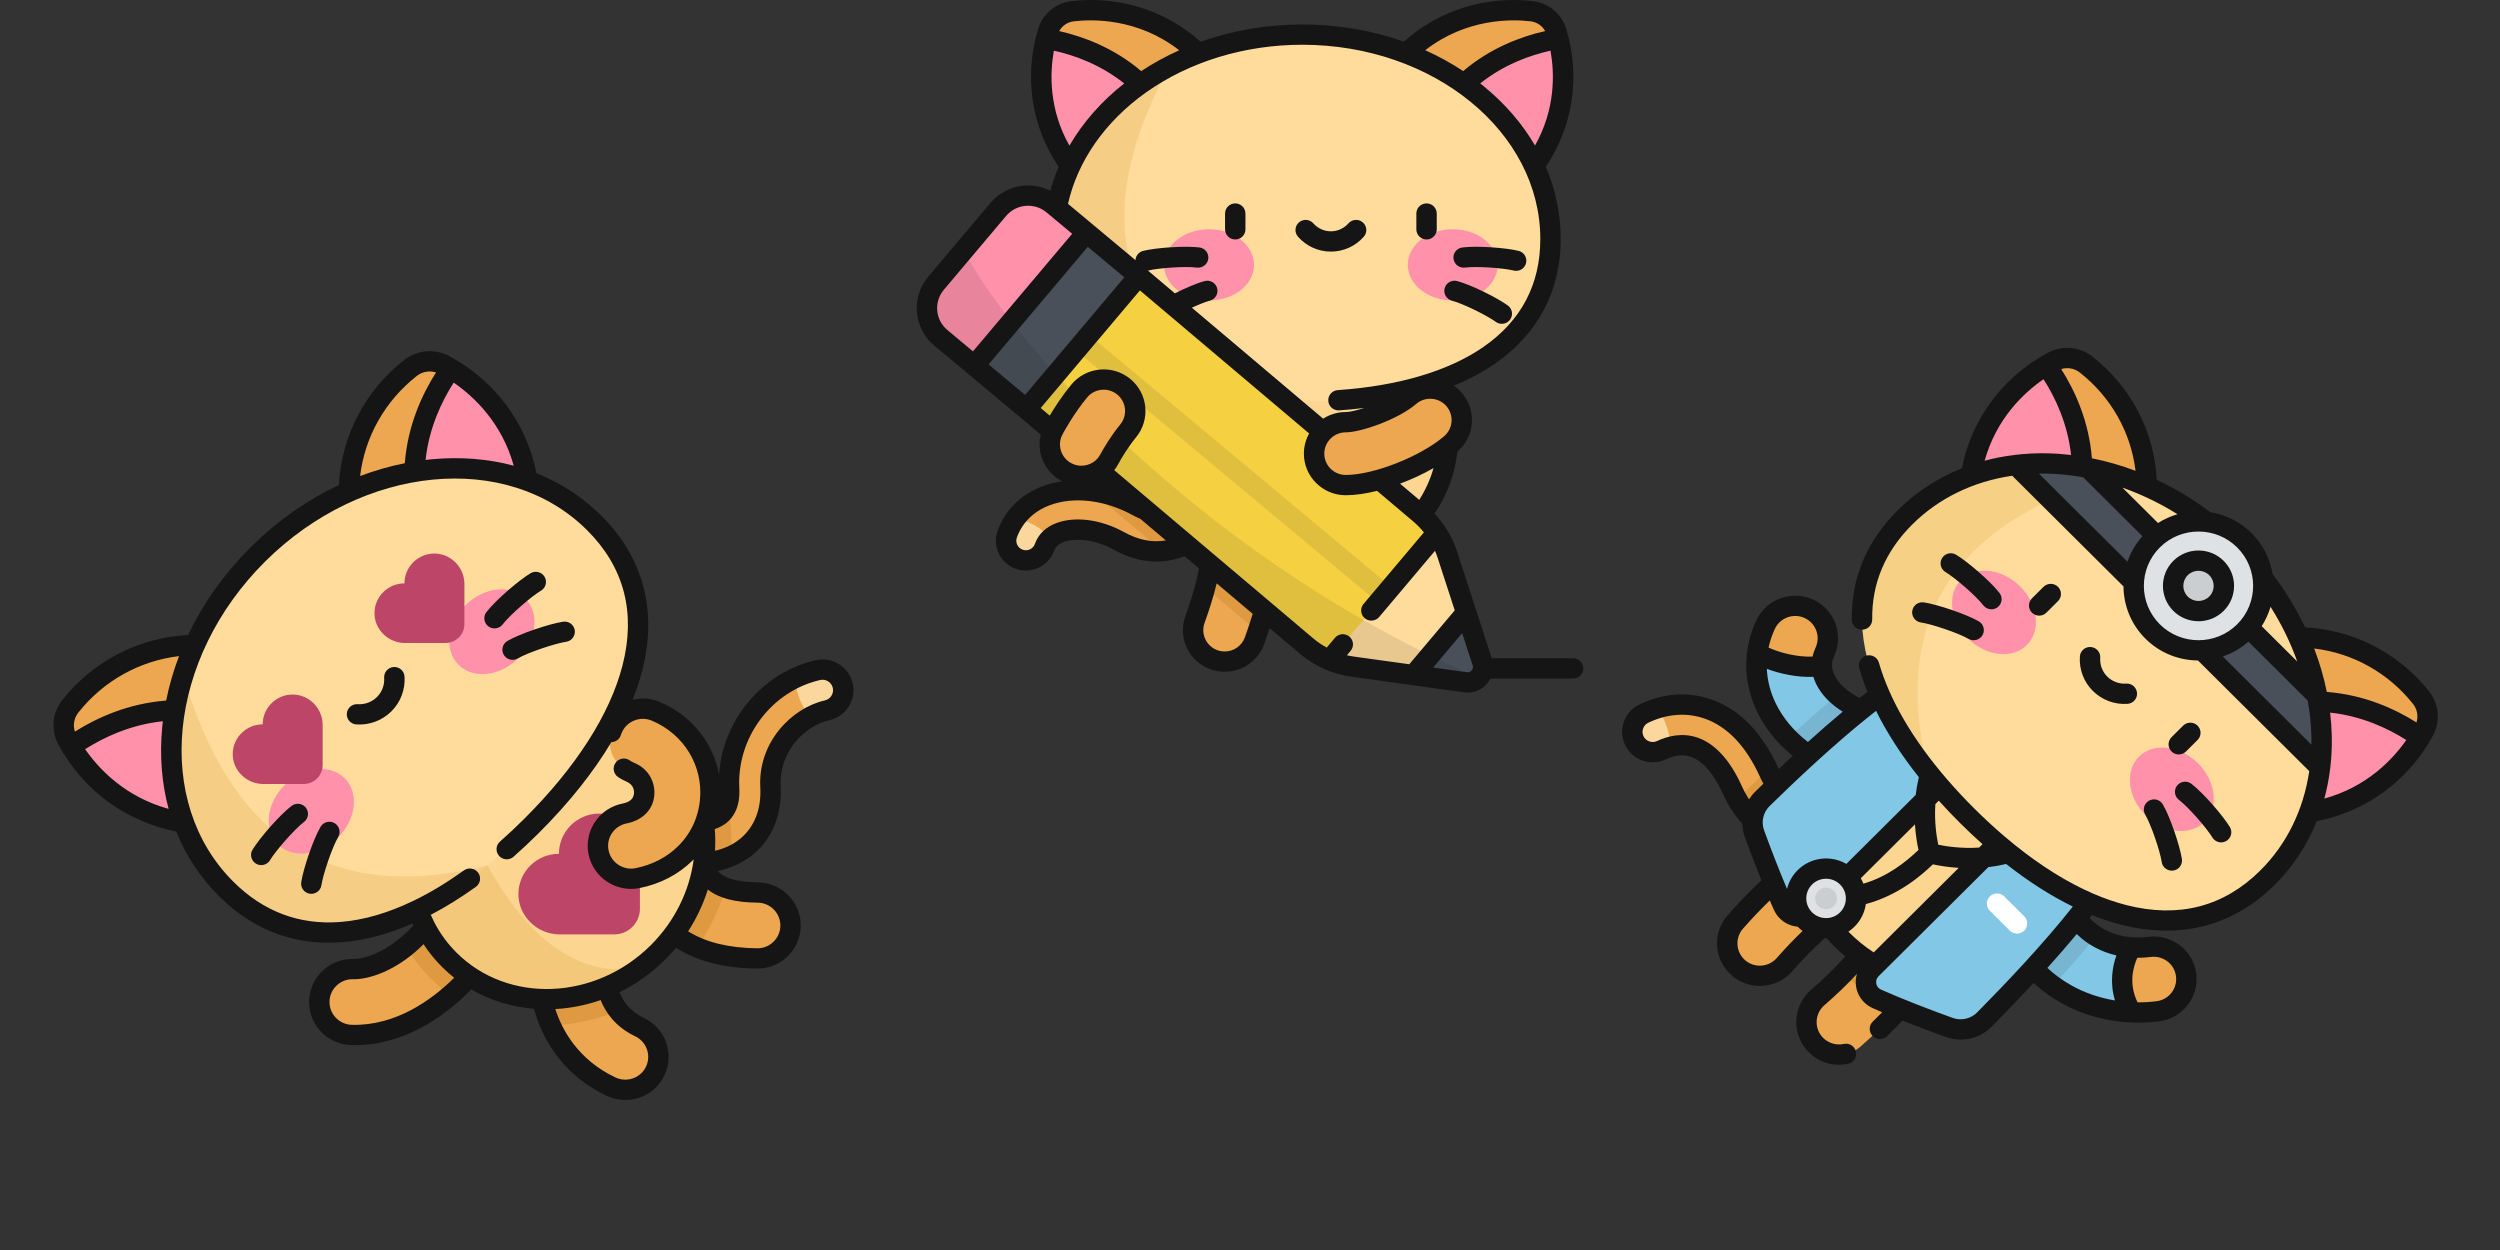 <svg width="312" height="156" viewBox="0 0 312 156" fill="none" xmlns="http://www.w3.org/2000/svg">
<rect x="0" y="0" width="312" height="156" fill="#333333" stroke="none"/>
<g clip-path="url(#clip0_145_10498)">
<path d="M57.665 122.842C54.55 125.941 49.78 129.317 43.876 129.164C41.593 129.104 39.79 127.215 39.85 124.944C39.91 122.673 41.809 120.88 44.093 120.94C46.035 120.99 50.724 119.541 54.576 113.696C55.828 111.797 58.392 111.265 60.302 112.51C62.213 113.756 62.747 116.305 61.495 118.205C61.009 118.942 59.685 120.834 57.665 122.842Z" fill="#EDA751"/>
<path d="M93.742 105.15C93.54 105.351 93.325 105.542 93.098 105.723C90.486 107.802 86.621 108.269 82.217 107.036C80.843 106.651 80.042 105.231 80.429 103.865C80.816 102.497 82.244 101.702 83.618 102.087C86.293 102.836 88.63 102.694 89.868 101.709C90.694 101.05 91.075 99.952 90.994 98.445C90.621 91.535 95.384 85.167 102.072 83.632C103.463 83.312 104.851 84.175 105.171 85.559C105.492 86.942 104.625 88.322 103.234 88.642C99.548 89.488 95.892 93.283 96.156 98.17C96.309 101 95.456 103.445 93.742 105.15Z" fill="#EDA751"/>
<path d="M103.234 88.642C104.626 88.323 105.493 86.942 105.172 85.559C104.851 84.175 103.463 83.313 102.072 83.632C101.11 83.853 100.19 84.177 99.317 84.585C99.15 86.301 100.192 88.313 101.063 89.488C101.765 89.099 102.499 88.811 103.234 88.642Z" fill="#FCD79D"/>
<path d="M97.451 118.408C96.692 119.163 95.639 119.625 94.48 119.612C90.004 119.562 86.559 118.521 83.947 116.428C81.302 114.309 80.16 111.572 79.532 109.698C78.81 107.543 79.981 105.213 82.148 104.495C84.315 103.776 86.657 104.941 87.379 107.096C88.043 109.077 88.795 111.321 94.573 111.386C96.857 111.412 98.688 113.274 98.662 115.546C98.65 116.664 98.189 117.674 97.451 118.408Z" fill="#EDA751"/>
<path d="M80.962 134.807C79.757 136.006 77.879 136.382 76.254 135.61C68.679 132.011 66.863 124.378 67.498 120.412C67.858 118.169 69.978 116.64 72.233 116.997C74.489 117.355 76.026 119.463 75.667 121.706C75.557 122.396 75.834 126.294 79.819 128.186C81.88 129.166 82.753 131.621 81.768 133.671C81.56 134.105 81.285 134.486 80.962 134.807Z" fill="#EDA751"/>
<path opacity="0.2" d="M54.576 113.696C53.318 115.605 51.97 117.043 50.658 118.115C51.501 119.552 52.535 120.9 53.765 122.123C54.534 122.888 55.352 123.578 56.211 124.192C56.729 123.744 57.215 123.29 57.665 122.842C59.684 120.834 61.009 118.942 61.494 118.205C62.746 116.305 62.212 113.755 60.302 112.51C58.392 111.265 55.828 111.797 54.576 113.696Z" fill="#A35F00"/>
<path opacity="0.2" d="M67.499 120.412C67.188 122.352 67.464 125.169 68.713 127.962C71.57 127.899 74.448 127.28 77.168 126.11C75.706 124.264 75.59 122.191 75.667 121.706C76.026 119.463 74.489 117.355 72.233 116.997C69.978 116.64 67.858 118.169 67.499 120.412Z" fill="#A35F00"/>
<path opacity="0.2" d="M82.148 104.495C79.981 105.213 78.81 107.543 79.532 109.698C80.161 111.572 81.302 114.309 83.947 116.428C84.85 117.152 85.856 117.747 86.968 118.222C88.631 115.914 89.815 113.384 90.516 110.775C88.341 109.961 87.839 108.466 87.38 107.096C86.657 104.941 84.315 103.776 82.148 104.495Z" fill="#A35F00"/>
<path opacity="0.2" d="M89.868 101.709C88.63 102.694 86.293 102.836 83.618 102.087C82.244 101.702 80.816 102.498 80.429 103.865C80.042 105.232 80.843 106.651 82.217 107.036C85.654 107.998 88.762 107.925 91.203 106.859C91.385 104.685 91.24 102.508 90.767 100.406C90.578 100.946 90.278 101.382 89.868 101.709Z" fill="#A35F00"/>
<path d="M82.117 118.855C89.567 111.447 89.994 99.86 83.072 92.975C76.149 86.091 64.499 86.516 57.049 93.924C49.6 101.333 49.173 112.92 56.095 119.804C63.017 126.689 74.668 126.264 82.117 118.855Z" fill="#FCD690"/>
<path opacity="0.15" d="M80.014 120.683C69.804 122.788 63.42 112.639 60.839 107.991L52.83 100.025C49.836 106.755 50.877 114.616 56.095 119.806C62.395 126.072 72.613 126.282 80.014 120.683Z" fill="#C17A00"/>
<path d="M39.641 92.939C40.066 88.111 38.11 82.661 28.891 80.897C19.599 79.12 12.624 83.295 8.776 88.144C7.828 89.34 7.682 90.99 8.408 92.331C11.351 97.771 17.491 103.087 26.952 102.941C36.339 102.796 39.216 97.767 39.641 92.939Z" fill="#EDA751"/>
<path d="M8.876 93.145C11.976 98.288 17.964 103.079 26.952 102.941C35.088 102.816 38.332 99.02 39.329 94.867C25.475 84.627 14.503 89.17 8.876 93.145Z" fill="#FF91AB"/>
<path d="M56.058 76.611C51.204 77.034 45.724 75.088 43.951 65.92C42.163 56.678 46.361 49.741 51.237 45.915C52.439 44.971 54.098 44.827 55.447 45.548C60.916 48.475 66.262 54.582 66.115 63.991C65.97 73.327 60.913 76.189 56.058 76.611Z" fill="#EDA751"/>
<path d="M56.266 46.014C61.437 49.096 66.254 55.053 66.115 63.991C65.989 72.083 62.173 75.309 57.997 76.301C47.7 62.523 52.269 51.61 56.266 46.014Z" fill="#FF91AB"/>
<path d="M74.157 65.26C84.657 75.703 78.974 90.502 66.291 103.116C53.608 115.73 38.728 121.381 28.228 110.939C17.728 100.496 19.498 81.805 32.181 69.192C44.863 56.578 63.657 54.818 74.157 65.26Z" fill="#FFDC9C"/>
<path opacity="0.15" d="M22.854 84.306C19.792 94.053 21.461 104.209 28.228 110.939C37.254 119.916 49.517 116.999 60.839 107.991C37.475 113.849 27.63 100.263 22.854 84.306Z" fill="#C17A00"/>
<path d="M42.163 104.547C44.459 102.263 44.838 98.937 43.009 97.118C41.181 95.299 37.837 95.677 35.54 97.96C33.244 100.244 32.865 103.57 34.694 105.389C36.522 107.208 39.866 106.83 42.163 104.547Z" fill="#FF91AB"/>
<path d="M64.701 82.132C66.997 79.848 67.376 76.522 65.547 74.703C63.719 72.885 60.375 73.261 58.078 75.545C55.782 77.829 55.403 81.155 57.231 82.974C59.06 84.793 62.404 84.415 64.701 82.132Z" fill="#FF91AB"/>
<path d="M32.785 90.4C30.743 90.4 29.083 92.027 29.044 94.049C29.004 96.135 30.761 97.842 32.859 97.842L37.89 97.842C39.203 97.842 40.268 96.783 40.268 95.478L40.268 90.473C40.268 88.387 38.551 86.639 36.453 86.679C34.421 86.718 32.785 88.369 32.785 90.4Z" fill="#BD4568"/>
<path d="M69.753 106.559C66.994 106.559 64.751 108.757 64.698 111.488C64.644 114.307 67.018 116.613 69.852 116.613L76.65 116.613C78.424 116.613 79.862 115.183 79.862 113.419L79.862 106.658C79.862 103.839 77.543 101.479 74.709 101.533C71.963 101.585 69.753 103.815 69.753 106.559Z" fill="#BD4568"/>
<path d="M50.476 72.805C50.476 70.774 52.112 69.123 54.145 69.085C56.243 69.045 57.959 70.792 57.959 72.879V77.883C57.959 79.189 56.895 80.247 55.582 80.247L50.55 80.248C48.452 80.248 46.695 78.54 46.735 76.454C46.774 74.432 48.434 72.805 50.476 72.805Z" fill="#BD4568"/>
<path d="M85.55 106.477C83.999 108.019 81.946 109.118 79.564 109.59C77.324 110.035 75.146 108.589 74.699 106.361C74.252 104.133 75.705 101.967 77.946 101.523C79.904 101.134 80.316 99.882 80.388 99.17C80.485 98.203 80.074 96.954 78.63 96.353C76.522 95.477 75.528 93.068 76.409 90.972C77.291 88.876 79.714 87.888 81.821 88.764C86.371 90.656 89.103 95.167 88.618 99.988C88.364 102.528 87.263 104.773 85.55 106.477Z" fill="#EDA751"/>
<path d="M104.698 82.883C103.824 82.34 102.789 82.168 101.785 82.398C95.11 83.93 90.2 89.88 89.739 96.649C88.992 92.667 86.269 89.241 82.312 87.596C81.204 87.135 80.028 87.07 78.943 87.335C79.438 86.106 79.842 84.888 80.151 83.688C82.062 76.262 80.3 69.58 75.057 64.365C72.728 62.049 69.988 60.268 66.951 59.058C65.705 52.794 61.766 47.492 56.05 44.433C54.251 43.471 52.052 43.662 50.449 44.921C45.551 48.764 42.61 54.417 42.292 60.531C38.308 62.406 34.568 65.026 31.28 68.296C27.993 71.566 25.358 75.285 23.473 79.248C17.326 79.564 11.643 82.488 7.777 87.36C6.511 88.954 6.319 91.141 7.287 92.931C10.362 98.616 15.693 102.534 21.992 103.772C23.209 106.793 24.999 109.518 27.328 111.834C31.633 116.116 36.803 118.051 42.693 117.585C45.526 117.361 48.458 116.582 51.463 115.269C51.498 115.348 51.534 115.427 51.57 115.506C48.503 118.856 45.397 119.707 44.126 119.674C41.145 119.597 38.655 121.946 38.577 124.911C38.499 127.876 40.861 130.352 43.843 130.429C50.282 130.597 55.403 126.883 58.565 123.738C58.651 123.653 58.736 123.567 58.821 123.48C61.219 124.87 63.892 125.673 66.64 125.895C67.4 128.726 69.582 133.844 75.705 136.752C77.77 137.733 80.244 137.312 81.862 135.703C82.296 135.271 82.651 134.771 82.917 134.217C84.202 131.54 83.058 128.322 80.367 127.044C78.582 126.196 77.723 124.883 77.31 123.829C79.361 122.823 81.296 121.464 83.018 119.752C83.492 119.28 83.94 118.788 84.364 118.279C87.027 119.979 90.346 120.832 94.466 120.878C95.933 120.895 97.313 120.335 98.351 119.303C99.356 118.303 99.919 116.974 99.935 115.56C99.968 112.594 97.569 110.154 94.587 110.12C91.545 110.086 90.22 109.417 89.561 108.701C91.211 108.356 92.664 107.69 93.893 106.711C94.154 106.503 94.406 106.279 94.642 106.045C96.608 104.089 97.597 101.269 97.427 98.103C97.199 93.88 100.346 90.604 103.52 89.876C105.593 89.4 106.89 87.336 106.412 85.275C106.18 84.275 105.572 83.426 104.698 82.883ZM55.195 120.701C55.671 121.175 56.169 121.616 56.685 122.026C53.87 124.803 49.393 128.041 43.91 127.898C42.331 127.857 41.081 126.547 41.122 124.977C41.164 123.408 42.482 122.164 44.059 122.206C45.307 122.238 46.918 121.813 48.479 121.039C50.038 120.267 51.504 119.192 52.856 117.835C53.529 118.862 54.309 119.82 55.195 120.701ZM64.114 58.118C60.921 57.261 57.469 56.982 53.868 57.319C53.616 57.343 53.364 57.37 53.113 57.399C53.547 53.396 55.115 50.096 56.623 47.752C59.139 49.486 62.617 52.742 64.114 58.118ZM52.026 46.908C52.709 46.372 53.608 46.223 54.416 46.483C52.679 49.21 50.886 53.084 50.518 57.809C48.632 58.182 46.767 58.718 44.942 59.407C45.53 54.51 48.045 50.033 52.026 46.908ZM9.776 88.928C12.916 84.97 17.418 82.468 22.343 81.883C21.65 83.698 21.112 85.552 20.736 87.429C15.985 87.794 12.089 89.578 9.348 91.306C9.086 90.501 9.236 89.608 9.776 88.928ZM10.623 93.5C12.981 92 16.299 90.441 20.324 90.009C20.294 90.26 20.267 90.51 20.244 90.76C19.904 94.341 20.185 97.775 21.047 100.95C15.641 99.462 12.367 96.003 10.623 93.5ZM79.27 129.329C80.695 130.005 81.3 131.708 80.62 133.125C80.478 133.419 80.291 133.684 80.062 133.912C79.206 134.763 77.896 134.987 76.803 134.467C72.06 132.214 70.1 128.405 69.303 125.93C71.206 125.827 73.113 125.454 74.961 124.81C75.557 126.305 76.776 128.144 79.27 129.329ZM94.559 112.652C96.138 112.67 97.407 113.961 97.389 115.531C97.381 116.28 97.083 116.983 96.551 117.512C96.002 118.059 95.271 118.355 94.494 118.346C90.942 118.306 88.109 117.612 85.875 116.232C86.937 114.597 87.765 112.836 88.337 111.009C89.716 112.108 91.717 112.62 94.559 112.652ZM84.65 105.581C83.245 106.978 81.401 107.935 79.315 108.349C77.767 108.655 76.256 107.653 75.948 106.113C75.798 105.367 75.949 104.608 76.374 103.976C76.799 103.343 77.445 102.913 78.195 102.764C80.183 102.37 81.476 101.073 81.654 99.296C81.791 97.943 81.209 96.054 79.121 95.185C78.931 95.106 78.751 95.008 78.585 94.893C78.009 94.493 77.216 94.633 76.813 95.208C76.411 95.781 76.552 96.57 77.129 96.97C77.443 97.188 77.783 97.374 78.139 97.522C79.123 97.931 79.154 98.723 79.121 99.045C79.055 99.7 78.589 100.104 77.698 100.281C76.281 100.562 75.058 101.375 74.256 102.57C73.454 103.765 73.168 105.2 73.451 106.609C74.034 109.518 76.888 111.412 79.813 110.832C82.394 110.32 84.689 109.124 86.451 107.372C86.493 107.33 86.533 107.285 86.575 107.242C86.059 111.192 84.184 115.011 81.218 117.961C74.276 124.865 63.41 125.29 56.995 118.91C55.876 117.797 54.951 116.541 54.231 115.159C54.22 115.136 54.208 115.113 54.195 115.091C54.04 114.79 53.895 114.482 53.76 114.169C55.612 113.203 57.488 112.042 59.386 110.681C59.955 110.272 60.085 109.48 59.673 108.913C59.262 108.346 58.466 108.218 57.896 108.627C55.783 110.144 53.707 111.394 51.674 112.382C51.622 112.403 51.571 112.427 51.523 112.454C48.397 113.956 45.376 114.832 42.492 115.06C37.379 115.465 32.883 113.777 29.129 110.043C19.142 100.111 20.915 82.186 33.081 70.087C45.248 57.987 63.27 56.223 73.257 66.156C77.895 70.768 79.384 76.455 77.685 83.06C76.116 89.157 71.865 95.782 65.392 102.221C64.404 103.202 63.396 104.148 62.396 105.03C61.868 105.494 61.821 106.294 62.288 106.817C62.754 107.341 63.559 107.389 64.085 106.925C65.124 106.009 66.169 105.028 67.192 104.011C70.971 100.253 74.033 96.412 76.297 92.618C76.831 92.607 77.322 92.261 77.488 91.725C77.516 91.635 77.548 91.546 77.585 91.46C78.194 90.012 79.874 89.326 81.33 89.932C85.361 91.608 87.781 95.598 87.352 99.862C87.277 100.61 87.118 101.331 86.882 102.019C86.875 102.04 86.867 102.061 86.861 102.082C86.814 102.214 86.765 102.344 86.713 102.474C86.701 102.502 86.689 102.532 86.679 102.561C86.213 103.684 85.531 104.704 84.65 105.581ZM103.931 85.844C104.094 86.545 103.653 87.246 102.948 87.408C98.75 88.371 94.585 92.686 94.885 98.238C95.018 100.712 94.312 102.792 92.842 104.254C92.672 104.423 92.491 104.584 92.303 104.734C91.438 105.422 90.408 105.905 89.231 106.178C89.285 105.276 89.277 104.37 89.204 103.468C89.762 103.281 90.252 103.024 90.663 102.697C91.466 102.058 92.394 100.79 92.265 98.377C91.925 92.073 96.264 86.264 102.358 84.865C102.699 84.787 103.051 84.845 103.348 85.03C103.645 85.215 103.852 85.504 103.931 85.844ZM64.608 82.178C65.939 81.409 69.299 80.296 70.659 80.092C70.939 80.05 71.183 79.921 71.369 79.736C71.645 79.462 71.791 79.065 71.729 78.652C71.624 77.96 70.975 77.484 70.28 77.588C68.633 77.835 64.966 79.043 63.33 79.988C62.721 80.34 62.515 81.114 62.868 81.719C63.221 82.323 64 82.529 64.608 82.178ZM40.007 103.183C39.057 104.811 37.843 108.457 37.594 110.096C37.49 110.787 37.968 111.432 38.663 111.536C39.079 111.599 39.478 111.453 39.754 111.179C39.94 110.994 40.07 110.751 40.112 110.473C40.317 109.12 41.436 105.779 42.209 104.454C42.562 103.85 42.355 103.075 41.747 102.724C41.139 102.373 40.361 102.578 40.007 103.183ZM37.94 102.582C38.496 102.158 38.603 101.362 38.175 100.806C37.748 100.252 36.949 100.146 36.391 100.572C34.889 101.717 32.369 104.628 31.512 106.049C31.15 106.648 31.346 107.426 31.949 107.786C32.46 108.091 33.1 107.998 33.503 107.596C33.576 107.524 33.64 107.443 33.695 107.352C34.403 106.178 36.718 103.513 37.94 102.582ZM62.725 77.932C63.662 76.716 66.341 74.414 67.521 73.71C67.612 73.656 67.695 73.591 67.767 73.519C68.17 73.118 68.264 72.482 67.957 71.973C67.596 71.374 66.814 71.179 66.211 71.539C64.782 72.391 61.856 74.897 60.704 76.391C60.276 76.946 60.382 77.741 60.94 78.166C61.498 78.592 62.297 78.486 62.725 77.932ZM50.485 84.42C50.437 83.722 49.829 83.196 49.127 83.243C48.426 83.291 47.897 83.896 47.945 84.593C48.006 85.485 47.678 86.358 47.045 86.987C46.411 87.617 45.534 87.944 44.638 87.882C43.936 87.834 43.329 88.361 43.281 89.058C43.232 89.756 43.762 90.361 44.463 90.409C46.094 90.52 47.691 89.926 48.845 88.778C49.999 87.63 50.597 86.042 50.485 84.42Z" fill="#151515"/>
</g>
<g clip-path="url(#clip1_145_10498)">
<path d="M128.029 69.939C127.757 69.939 127.481 69.894 127.211 69.8C125.926 69.35 125.25 67.95 125.702 66.671C126.483 64.462 128.196 62.76 130.526 61.879C133.905 60.602 138.208 61.102 142.038 63.215C143.697 64.131 144.979 64.129 146.464 63.208C148.103 62.192 149.739 60.191 151.32 58.257L151.804 57.666C152.666 56.617 154.22 56.462 155.275 57.318C156.33 58.175 156.486 59.721 155.625 60.77L155.148 61.352C153.311 63.599 151.412 65.923 149.073 67.372C146.051 69.245 142.879 69.29 139.645 67.506C137.147 66.127 134.255 65.719 132.278 66.466C131.302 66.835 130.655 67.452 130.356 68.299C129.999 69.308 129.046 69.939 128.029 69.939Z" fill="#EDA751"/>
<path opacity="0.2" d="M155.275 57.318C154.22 56.461 152.666 56.617 151.804 57.666L151.32 58.257C149.739 60.192 148.103 62.192 146.464 63.208C144.979 64.128 143.697 64.131 142.039 63.215C140.151 62.174 138.149 61.525 136.198 61.287L145.059 68.777C146.421 68.653 147.761 68.185 149.073 67.372C151.412 65.923 153.311 63.599 155.148 61.352L155.625 60.77C156.486 59.721 156.33 58.175 155.275 57.318Z" fill="#A35F00"/>
<path d="M126.727 64.719C126.297 65.311 125.951 65.965 125.702 66.672C125.25 67.95 125.926 69.35 127.211 69.8C127.482 69.894 127.758 69.939 128.029 69.939C129.046 69.939 129.999 69.308 130.356 68.299C130.497 67.9 130.718 67.554 131.011 67.259C129.99 65.698 128.105 64.97 126.727 64.719Z" fill="#FCD79D"/>
<path d="M152.844 82.571C152.408 82.571 151.964 82.499 151.529 82.346C149.474 81.623 148.397 79.38 149.124 77.337C150.464 73.566 151.691 69.427 150.63 67.317C149.656 65.378 150.445 63.02 152.395 62.051C154.345 61.082 156.715 61.867 157.69 63.806C159.934 68.269 158.863 73.489 156.565 79.953C155.993 81.564 154.47 82.571 152.844 82.571Z" fill="#EDA751"/>
<path opacity="0.2" d="M152.395 62.051C150.445 63.02 149.655 65.378 150.63 67.317C151.315 68.68 151.046 70.889 150.408 73.298L156.955 78.832C158.976 72.882 159.803 68.008 157.69 63.806C156.715 61.867 154.345 61.081 152.395 62.051Z" fill="#A35F00"/>
<path d="M174.451 82.506C174.014 82.506 173.57 82.433 173.135 82.28C171.08 81.558 170.003 79.315 170.729 77.271C171.457 75.224 171.128 73.202 170.724 71.865C170.206 70.154 169.397 68.995 169.087 68.704C167.363 67.422 166.988 64.996 168.257 63.257C169.536 61.502 172.004 61.111 173.768 62.384C176.803 64.573 180.87 72.295 178.171 79.888C177.599 81.499 176.076 82.506 174.451 82.506ZM169.133 68.737C169.133 68.738 169.134 68.738 169.135 68.739C169.134 68.738 169.133 68.738 169.133 68.737Z" fill="#EDA751"/>
<path d="M162.514 71.341C172.567 71.341 180.717 63.809 180.717 54.518C180.717 45.228 172.567 37.696 162.514 37.696C152.461 37.696 144.311 45.228 144.311 54.518C144.311 63.809 152.461 71.341 162.514 71.341Z" fill="#FCD690"/>
<path opacity="0.15" d="M159.855 71.162C151.537 65.731 154.115 54.598 155.527 49.73V38.981C148.942 41.513 144.311 47.516 144.311 54.519C144.311 62.975 151.062 69.973 159.855 71.162Z" fill="#C17A00"/>
<path d="M151.436 25.349C154.998 22.376 157.376 17.386 152.352 10.01C147.288 2.575 139.749 0.711 133.863 1.401C132.412 1.571 131.195 2.587 130.774 3.979C129.069 9.624 129.606 17.332 136.088 23.582C142.52 29.784 147.874 28.321 151.436 25.349Z" fill="#EDA751"/>
<path d="M130.537 4.843C129.139 10.393 129.93 17.645 136.088 23.582C141.663 28.958 146.427 28.574 149.917 26.441C147.517 10.234 137.031 5.937 130.537 4.843Z" fill="#FF91AB"/>
<path d="M173.591 25.349C170.029 22.376 167.651 17.386 172.675 10.01C177.739 2.575 185.278 0.711 191.164 1.401C192.615 1.571 193.833 2.587 194.253 3.979C195.958 9.624 195.422 17.332 188.939 23.582C182.507 29.784 177.153 28.321 173.591 25.349Z" fill="#EDA751"/>
<path d="M194.49 4.843C195.887 10.393 195.097 17.645 188.939 23.582C183.364 28.958 178.6 28.574 175.11 26.441C177.51 10.234 187.996 5.937 194.49 4.843Z" fill="#FF91AB"/>
<path d="M193.504 29.835C193.504 43.927 179.629 50.1 162.514 50.1C145.398 50.1 131.523 43.927 131.523 29.835C131.523 15.743 145.398 4.319 162.514 4.319C179.629 4.319 193.504 15.743 193.504 29.835Z" fill="#FFDC9C"/>
<path opacity="0.15" d="M145.966 8.258C137.287 12.78 131.523 20.753 131.523 29.835C131.523 41.949 141.777 48.211 155.527 49.73C135.788 38.004 138.363 22.231 145.966 8.258Z" fill="#C17A00"/>
<path d="M150.888 37.498C153.988 37.498 156.5 35.508 156.5 33.054C156.5 30.599 153.988 28.61 150.888 28.61C147.789 28.61 145.277 30.599 145.277 33.054C145.277 35.508 147.789 37.498 150.888 37.498Z" fill="#FF91AB"/>
<path d="M181.302 37.498C184.401 37.498 186.914 35.508 186.914 33.054C186.914 30.599 184.401 28.61 181.302 28.61C178.203 28.61 175.691 30.599 175.691 33.054C175.691 35.508 178.203 37.498 181.302 37.498Z" fill="#FF91AB"/>
<path d="M128.092 51.068L142.11 34.455L135.6 29.021L121.582 45.635L128.092 51.068Z" fill="#495059"/>
<path d="M135.599 29.019L121.581 45.634L117.414 42.156C115.359 40.441 115.091 37.393 116.816 35.349L124.587 26.137C126.312 24.093 129.377 23.826 131.432 25.542L135.599 29.019Z" fill="#FF91AB"/>
<path d="M128.092 51.067L163.12 80.677C164.745 82.033 166.721 82.907 168.822 83.198L182.89 85.149C184.305 85.345 185.439 84.001 184.999 82.649L180.624 69.209C179.971 67.202 178.763 65.418 177.138 64.062L142.109 34.453L128.092 51.067Z" fill="#F5D141"/>
<path opacity="0.1" d="M134.281 43.73L171.979 75.192L173.616 73.253L135.918 41.79L134.281 43.73Z" fill="#151515"/>
<path d="M165.914 82.388C166.838 82.784 167.815 83.059 168.822 83.198L182.89 85.149C184.305 85.346 185.439 84.002 184.999 82.65L180.624 69.21C180.311 68.248 179.87 67.339 179.317 66.502L165.914 82.388Z" fill="#FFDC9C"/>
<path d="M176.401 84.249L182.89 85.149C184.305 85.345 185.439 84.001 184.999 82.649L182.981 76.45L176.401 84.249Z" fill="#495059"/>
<path opacity="0.1" d="M182.89 85.149C183.533 85.238 184.115 85.008 184.521 84.605C147.406 68.415 124.253 39.685 120.315 31.201L116.815 35.349C115.09 37.393 115.359 40.441 117.414 42.157L121.581 45.634L128.092 51.067L163.12 80.677C164.745 82.033 166.721 82.907 168.822 83.198L182.89 85.149Z" fill="#151515"/>
<path d="M134.955 59.388C134.33 59.388 133.696 59.239 133.105 58.927C131.181 57.909 130.451 55.532 131.474 53.619C131.711 53.176 132.978 50.864 134.691 48.797C136.077 47.124 138.564 46.885 140.246 48.264C141.928 49.643 142.168 52.116 140.782 53.789C139.76 55.023 138.831 56.58 138.443 57.305C137.734 58.632 136.367 59.388 134.955 59.388Z" fill="#EDA751"/>
<path d="M167.959 60.54C167.95 60.54 167.942 60.54 167.934 60.54C165.755 60.534 163.993 58.772 163.998 56.604C164.004 54.44 165.77 52.69 167.945 52.69C167.951 52.69 167.956 52.69 167.962 52.69C169.539 52.69 173.896 51.18 175.907 49.452C177.556 48.035 180.048 48.215 181.473 49.855C182.898 51.496 182.717 53.974 181.067 55.392C177.871 58.139 171.754 60.54 167.959 60.54Z" fill="#EDA751"/>
<path d="M166.096 31.4C167.67 31.4 169.167 30.722 170.203 29.54C170.665 29.013 170.609 28.213 170.079 27.753C169.549 27.294 168.745 27.349 168.283 27.876C167.731 28.506 166.933 28.868 166.095 28.868C165.257 28.868 164.46 28.506 163.908 27.876C163.446 27.349 162.642 27.294 162.112 27.753C161.582 28.213 161.527 29.013 161.989 29.54C163.025 30.722 164.522 31.4 166.096 31.4ZM196.319 82.153H186.175L181.836 68.82C181.26 67.052 180.299 65.445 179.031 64.105C180.608 61.763 181.587 59.116 181.887 56.361C181.892 56.358 181.896 56.354 181.9 56.35C184.078 54.479 184.319 51.194 182.437 49.028C182.135 48.681 181.796 48.383 181.431 48.136C183.352 47.345 185.089 46.417 186.615 45.357C191.954 41.646 194.777 36.279 194.777 29.836C194.777 26.713 194.138 23.675 192.915 20.821C196.32 15.749 197.256 9.521 195.472 3.615C194.904 1.736 193.272 0.373 191.313 0.144C185.395 -0.549 179.57 1.287 175.199 5.194C171.241 3.791 166.945 3.053 162.514 3.053C158.123 3.053 153.814 3.796 149.839 5.204C145.466 1.29 139.635 -0.551 133.714 0.144C131.755 0.373 130.123 1.736 129.555 3.615C127.77 9.527 128.708 15.759 132.121 20.834C131.704 21.803 131.354 22.793 131.075 23.801C130.065 23.291 128.93 23.069 127.775 23.169C126.143 23.311 124.665 24.076 123.612 25.324L115.841 34.536C113.667 37.112 114.006 40.965 116.596 43.127L127.268 52.033L129.884 54.244C129.665 55.138 129.69 56.077 129.967 56.98C130.375 58.306 131.277 59.395 132.508 60.046C132.52 60.052 132.533 60.058 132.545 60.064C131.688 60.191 130.859 60.4 130.075 60.697C127.388 61.712 125.409 63.686 124.501 66.253C123.818 68.187 124.844 70.315 126.79 70.995C127.19 71.135 127.608 71.206 128.029 71.206C129.614 71.206 131.032 70.207 131.557 68.719C131.667 68.409 131.908 67.961 132.732 67.65C134.347 67.04 136.877 67.427 139.028 68.614C142.006 70.256 144.961 70.522 147.825 69.41L149.621 70.928C149.318 72.842 148.568 75.103 147.924 76.915C147.46 78.223 147.534 79.632 148.135 80.883C148.736 82.134 149.791 83.078 151.106 83.54C151.669 83.738 152.254 83.838 152.845 83.838C155.053 83.838 157.03 82.447 157.767 80.376C158.016 79.676 158.241 79.016 158.445 78.387L162.302 81.648C164.113 83.158 166.307 84.129 168.647 84.453L182.715 86.404C182.866 86.425 183.016 86.435 183.165 86.435C184.107 86.435 184.999 86.026 185.616 85.295C185.777 85.105 185.911 84.9 186.02 84.686H196.32C197.023 84.686 197.593 84.119 197.593 83.419C197.593 82.72 197.022 82.153 196.319 82.153ZM180.235 54.434C177.288 56.967 171.437 59.274 167.959 59.274H167.938C166.463 59.27 165.267 58.074 165.272 56.608C165.276 55.149 166.469 53.962 167.935 53.956C167.948 53.956 167.962 53.956 167.976 53.956C169.822 53.948 174.467 52.362 176.739 50.41C177.855 49.451 179.546 49.574 180.51 50.683C181.474 51.793 181.351 53.475 180.235 54.434ZM178.902 58.419C178.511 59.809 177.912 61.143 177.119 62.385L174.725 60.361C176.172 59.822 177.604 59.159 178.902 58.419ZM191.572 18.162C190.001 15.469 187.874 12.988 185.239 10.818C185.071 10.68 184.901 10.544 184.731 10.409C187.692 8.055 190.928 6.894 193.504 6.324C194.013 9.159 194.133 13.606 191.572 18.162ZM191.015 2.659C191.795 2.75 192.468 3.212 192.837 3.879C189.829 4.558 186.03 5.966 182.604 8.872C181.111 7.883 179.528 7.012 177.87 6.266C183.021 2.259 188.676 2.384 191.015 2.659ZM162.514 5.585C178.899 5.585 192.23 16.463 192.23 29.835C192.23 35.495 189.85 40.018 185.156 43.281C180.811 46.3 174.517 48.169 166.953 48.686C166.251 48.734 165.722 49.338 165.77 50.035C165.816 50.704 166.375 51.215 167.039 51.215C167.068 51.215 167.098 51.214 167.127 51.212C168.193 51.139 169.236 51.039 170.255 50.915C169.271 51.234 168.418 51.424 167.962 51.424C167.956 51.423 167.95 51.423 167.945 51.424C166.909 51.424 165.942 51.728 165.128 52.249L148.746 38.401C149.644 37.987 150.468 37.662 150.997 37.522C151.677 37.343 152.081 36.649 151.901 35.974C151.72 35.298 151.024 34.896 150.344 35.075C149.299 35.35 147.824 36.007 146.627 36.609L143.265 33.767C143.272 33.766 143.279 33.765 143.286 33.764C144.555 33.448 147.912 33.203 149.364 33.395C150.061 33.485 150.701 32.998 150.793 32.305C150.885 31.612 150.395 30.976 149.698 30.884C147.902 30.648 144.215 30.922 142.669 31.307C142.115 31.445 141.737 31.924 141.706 32.463L136.417 28.049C136.417 28.049 136.417 28.049 136.417 28.049C136.417 28.049 136.416 28.049 136.416 28.048L133.287 25.437C134.493 20.08 137.914 15.175 142.987 11.561C143.006 11.548 143.025 11.535 143.044 11.521C143.046 11.52 143.048 11.518 143.05 11.517C148.45 7.692 155.359 5.585 162.514 5.585ZM134.012 2.659C136.352 2.384 142.013 2.259 147.166 6.274C145.504 7.02 143.917 7.888 142.425 8.873C138.998 5.966 135.199 4.558 132.19 3.879C132.559 3.212 133.232 2.75 134.012 2.659ZM131.523 6.324C134.099 6.894 137.335 8.055 140.297 10.41C137.457 12.649 135.147 15.284 133.462 18.175C130.894 13.615 131.014 9.162 131.523 6.324ZM118.233 41.187C116.718 39.923 116.52 37.669 117.791 36.163L125.562 26.951C126.178 26.222 127.042 25.774 127.997 25.691C128.949 25.607 129.88 25.899 130.614 26.512L133.806 29.175L121.424 43.85L118.233 41.187ZM123.374 45.478L135.756 30.803L140.316 34.609L127.935 49.284L123.374 45.478ZM132.402 56.239C132.193 55.56 132.263 54.84 132.598 54.213C132.825 53.79 134.037 51.578 135.674 49.602C136.128 49.054 136.769 48.715 137.48 48.647C137.568 48.638 137.655 48.634 137.742 48.634C138.36 48.634 138.954 48.845 139.437 49.241C140.575 50.174 140.737 51.853 139.8 52.984C138.713 54.297 137.729 55.944 137.32 56.711C137.115 57.094 136.824 57.413 136.479 57.65C136.472 57.655 136.465 57.66 136.457 57.664C136.022 57.957 135.502 58.122 134.955 58.122C134.516 58.122 134.095 58.017 133.703 57.809C133.073 57.476 132.611 56.918 132.402 56.239ZM140.263 66.399C137.407 64.823 134.175 64.395 131.827 65.282C130.502 65.783 129.579 66.68 129.155 67.879C128.987 68.354 128.534 68.673 128.029 68.673C127.895 68.673 127.761 68.65 127.633 68.606C127.012 68.388 126.684 67.709 126.903 67.092C127.557 65.24 129.005 63.809 130.979 63.063C134.011 61.917 137.914 62.388 141.42 64.323C141.726 64.491 142.019 64.631 142.31 64.748L145.497 67.442C143.797 67.74 142.069 67.395 140.263 66.399ZM155.365 79.531C154.988 80.592 153.975 81.305 152.844 81.305C152.543 81.305 152.242 81.253 151.953 81.152C150.564 80.663 149.832 79.141 150.324 77.759C150.849 76.28 151.443 74.512 151.841 72.805L156.337 76.606C156.064 77.503 155.743 78.468 155.365 79.531ZM168.998 81.945C168.693 81.902 168.391 81.845 168.093 81.775L168.556 81.227C169.008 80.691 168.937 79.892 168.399 79.443C167.86 78.993 167.057 79.063 166.605 79.599L165.576 80.819C164.999 80.505 164.452 80.136 163.944 79.712L151.793 69.441C151.792 69.44 151.792 69.439 151.791 69.439L148.888 66.985C148.888 66.985 148.887 66.984 148.886 66.984L139.056 58.674C139.247 58.434 139.419 58.176 139.567 57.9C139.933 57.216 140.807 55.751 141.765 54.594C143.595 52.385 143.277 49.107 141.056 47.287C139.98 46.405 138.623 45.992 137.235 46.126C135.848 46.259 134.595 46.922 133.708 47.992C132.562 49.376 131.609 50.859 131.007 51.87L129.88 50.917L142.261 36.243L163.383 54.098C162.967 54.84 162.727 55.693 162.725 56.601C162.717 59.463 165.052 61.798 167.934 61.806H167.958C169.116 61.806 170.453 61.609 171.854 61.258L176.319 65.032C176.829 65.458 177.292 65.932 177.703 66.444L170.169 75.374C169.717 75.91 169.788 76.708 170.326 77.158C170.565 77.357 170.855 77.454 171.144 77.454C171.507 77.454 171.868 77.3 172.12 77.002L179.088 68.743C179.208 69.023 179.318 69.308 179.412 69.6L181.552 76.173L175.878 82.899L168.998 81.945ZM183.665 83.666C183.594 83.75 183.392 83.939 183.066 83.895L178.854 83.311L182.478 79.016L183.788 83.039C183.89 83.353 183.736 83.582 183.665 83.666ZM154.159 29.887C154.862 29.887 155.432 29.32 155.432 28.621V26.65C155.432 25.95 154.862 25.384 154.159 25.384C153.456 25.384 152.886 25.95 152.886 26.65V28.621C152.886 29.32 153.456 29.887 154.159 29.887ZM178.033 29.887C178.736 29.887 179.306 29.32 179.306 28.621V26.65C179.306 25.95 178.736 25.384 178.033 25.384C177.33 25.384 176.76 25.95 176.76 26.65V28.621C176.76 29.32 177.329 29.887 178.033 29.887ZM181.194 37.523C182.609 37.896 185.62 39.394 186.673 40.167C186.9 40.334 187.165 40.414 187.428 40.414C187.818 40.414 188.203 40.236 188.453 39.9C188.87 39.338 188.75 38.545 188.185 38.13C186.902 37.188 183.598 35.537 181.848 35.075C181.167 34.896 180.471 35.298 180.29 35.974C180.11 36.65 180.515 37.343 181.194 37.523ZM182.827 33.395C184.279 33.205 187.636 33.449 188.905 33.764C189.009 33.79 189.113 33.802 189.215 33.802C189.785 33.802 190.304 33.419 190.449 32.843C190.62 32.164 190.205 31.477 189.523 31.308C187.976 30.923 184.29 30.649 182.494 30.885C181.797 30.976 181.306 31.613 181.398 32.306C181.49 32.999 182.132 33.485 182.827 33.395Z" fill="#151515"/>
</g>
<g clip-path="url(#clip2_145_10498)">
<path d="M204.459 93.127C204.259 92.928 204.089 92.693 203.961 92.425C203.356 91.163 203.895 89.653 205.164 89.051C207.884 87.762 210.691 87.582 213.283 88.53C216.43 89.68 218.968 92.355 220.827 96.477C222.69 100.611 225.742 100.496 231.921 99.876L232.149 99.853C233.547 99.713 234.796 100.727 234.936 102.118C235.077 103.509 234.058 104.751 232.659 104.891L232.432 104.914C229.317 105.226 226.375 105.522 223.606 104.881C220.173 104.088 217.744 102.017 216.181 98.548C214.923 95.757 213.313 93.936 211.526 93.282C209.914 92.692 208.367 93.141 207.353 93.621C206.354 94.096 205.199 93.864 204.459 93.127Z" fill="#EDA751"/>
<path opacity="0.2" d="M231.977 104.959L234.923 102.029C234.739 100.685 233.517 99.717 232.149 99.853L231.921 99.876C225.743 100.496 222.691 100.611 220.827 96.477C220.763 96.337 220.697 96.202 220.633 96.065C219.161 97.44 217.844 98.71 216.786 99.743C218.346 102.498 220.588 104.184 223.606 104.881C226.24 105.49 229.031 105.253 231.977 104.959Z" fill="#A35F00"/>
<path d="M206.963 88.367C206.361 88.542 205.76 88.769 205.164 89.051C203.895 89.653 203.356 91.163 203.961 92.426C204.089 92.694 204.259 92.929 204.458 93.127C205.199 93.864 206.354 94.096 207.354 93.622C207.672 93.471 208.042 93.324 208.451 93.21C208.523 91.517 207.569 89.47 206.963 88.367Z" fill="#FCD79D"/>
<path d="M223.279 92.23C222.122 91.079 221.176 89.779 220.482 88.361C218.836 84.999 218.788 81.303 220.346 77.954C221.291 75.924 223.712 75.041 225.753 75.98C227.794 76.919 228.683 79.327 227.738 81.358C227.212 82.487 227.235 83.65 227.805 84.816C228.805 86.857 231.249 88.51 234.346 89.235C236.535 89.748 237.892 91.928 237.376 94.106C236.861 96.283 234.668 97.633 232.479 97.12C228.783 96.254 225.605 94.543 223.279 92.23Z" fill="#EDA751"/>
<path d="M237.377 94.106C237.892 91.928 236.535 89.748 234.346 89.234C231.25 88.51 228.805 86.857 227.805 84.815C227.528 84.248 227.381 83.681 227.363 83.118C224.416 83.527 221.184 82.603 219.31 81.527C219.017 83.821 219.405 86.162 220.482 88.361C221.176 89.779 222.122 91.079 223.279 92.229C225.605 94.543 228.783 96.254 232.479 97.119C234.668 97.632 236.861 96.283 237.377 94.106Z" fill="#82C7E6"/>
<path d="M226.636 130.43C226.572 130.366 226.509 130.299 226.448 130.23C224.967 128.546 225.139 125.987 226.832 124.514C231.585 120.379 233.738 117.27 234.707 115.39C235.734 113.4 238.188 112.614 240.19 113.634C242.192 114.655 242.982 117.096 241.955 119.087C240.073 122.737 236.79 126.614 232.195 130.612C230.572 132.024 228.139 131.925 226.636 130.43Z" fill="#EDA751"/>
<path d="M216.746 120.594C215.243 119.099 215.144 116.68 216.564 115.065C220.583 110.496 224.482 107.23 228.152 105.358C230.153 104.338 232.607 105.125 233.634 107.114C234.66 109.105 233.87 111.546 231.868 112.567C229.978 113.531 226.853 115.672 222.694 120.399C221.213 122.083 218.64 122.253 216.948 120.781C216.878 120.72 216.81 120.658 216.746 120.594Z" fill="#EDA751"/>
<path d="M254.242 121.339C252.528 119.635 251.216 117.57 250.369 115.22C249.61 113.114 250.712 110.796 252.829 110.041C254.947 109.286 257.278 110.382 258.037 112.488C259.477 116.485 263.589 118.769 268.27 118.171C270.501 117.886 272.541 119.454 272.828 121.673C273.114 123.892 271.538 125.921 269.307 126.206C265.318 126.716 261.276 125.968 257.926 124.102C256.551 123.336 255.317 122.409 254.242 121.339Z" fill="#EDA751"/>
<path d="M265.972 118.233C262.285 117.952 259.235 115.814 258.037 112.488C257.278 110.382 254.947 109.287 252.829 110.041C250.712 110.796 249.61 113.114 250.369 115.221C251.216 117.57 252.528 119.635 254.242 121.339C255.317 122.409 256.551 123.337 257.926 124.102C260.349 125.452 263.135 126.213 266.001 126.34C264.057 123.151 264.916 120.047 265.972 118.233Z" fill="#82C7E6"/>
<path opacity="0.2" d="M241.955 119.087C242.982 117.096 242.192 114.655 240.19 113.634C238.188 112.613 235.734 113.4 234.707 115.39C233.977 116.806 232.576 118.918 229.899 121.641C232.219 123.416 234.788 124.691 237.449 125.461C239.386 123.277 240.894 121.145 241.955 119.087Z" fill="#A35F00"/>
<path opacity="0.2" d="M233.633 107.115C232.607 105.125 230.153 104.338 228.151 105.359C226.081 106.414 223.938 107.914 221.742 109.841C222.516 112.487 223.798 115.043 225.582 117.35C228.32 114.687 230.444 113.293 231.868 112.567C233.87 111.546 234.66 109.105 233.633 107.115Z" fill="#A35F00"/>
<path d="M229.931 117.317C237.267 124.613 248.74 125.032 255.556 118.253C262.373 111.474 261.951 100.064 254.615 92.768C247.279 85.472 235.807 85.053 228.99 91.832C222.174 98.611 222.595 110.021 229.931 117.317Z" fill="#FCD690"/>
<path opacity="0.15" d="M228.122 115.258C226.037 105.258 236.086 99.006 240.688 96.478L248.575 88.635C241.912 85.703 234.128 86.722 228.99 91.832C222.786 98.003 222.578 108.009 228.122 115.258Z" fill="#C18F00"/>
<path opacity="0.1" d="M234.346 89.235C232.307 88.757 230.555 87.876 229.308 86.749C227.435 88.287 225.364 90.098 223.166 92.114C223.204 92.152 223.241 92.192 223.279 92.23C225.605 94.543 228.783 96.255 232.479 97.12C234.668 97.633 236.861 96.283 237.377 94.106C237.892 91.928 236.535 89.748 234.346 89.235Z" fill="#151515"/>
<path d="M251.845 88.302L226.282 113.726C225.143 114.859 223.217 114.508 222.554 113.047C221.347 110.39 219.887 106.595 218.961 104.053C218.406 102.531 218.793 100.828 219.953 99.692C225.266 94.491 237.768 82.683 242.576 82.668L251.845 88.302Z" fill="#82C7E6"/>
<path opacity="0.1" d="M258.037 112.488C257.278 110.382 254.947 109.287 252.829 110.041C250.712 110.796 249.61 113.115 250.369 115.221C251.216 117.57 252.528 119.635 254.242 121.34C254.851 121.946 255.512 122.504 256.22 123.015C257.886 121.193 259.397 119.468 260.708 117.888C261.007 117.527 261.294 117.177 261.57 116.835C259.955 115.835 258.707 114.347 258.037 112.488Z" fill="#151515"/>
<path d="M259.105 95.522L233.542 120.946C232.403 122.079 232.755 123.994 234.224 124.654C236.896 125.854 240.711 127.306 243.267 128.228C244.798 128.779 246.51 128.394 247.652 127.24C252.882 121.957 264.754 109.522 264.77 104.741L259.105 95.522Z" fill="#82C7E6"/>
<path d="M250.822 116.142L248.328 113.662C247.831 113.168 247.831 112.366 248.328 111.872C248.826 111.377 249.631 111.377 250.129 111.872L252.622 114.351C253.119 114.846 253.119 115.647 252.622 116.142C252.125 116.636 251.319 116.636 250.822 116.142Z" fill="white"/>
<path d="M225.247 114.754C226.709 116.208 229.078 116.208 230.54 114.754C232.001 113.301 232.001 110.944 230.54 109.49C229.078 108.037 226.709 108.037 225.247 109.49C223.785 110.944 223.785 113.301 225.247 114.754Z" fill="#DEE2E5"/>
<path opacity="0.1" d="M226.932 113.078C227.463 113.606 228.324 113.606 228.855 113.078C229.386 112.55 229.386 111.694 228.855 111.166C228.324 110.638 227.463 110.638 226.932 111.166C226.401 111.694 226.401 112.55 226.932 113.078Z" fill="#151515"/>
<path d="M255.591 75.718C260.371 76.134 265.768 74.219 267.514 65.19C269.274 56.09 265.14 49.259 260.339 45.49C259.155 44.561 257.521 44.419 256.194 45.13C250.808 48.011 245.544 54.025 245.688 63.291C245.831 72.484 250.811 75.302 255.591 75.718Z" fill="#EDA751"/>
<path d="M255.387 45.588C250.295 48.624 245.551 54.489 245.688 63.291C245.812 71.259 249.57 74.436 253.682 75.413C263.821 61.845 259.323 51.099 255.387 45.588Z" fill="#FF91AB"/>
<path d="M271.758 91.797C271.34 87.043 273.265 81.675 282.344 79.939C291.494 78.189 298.362 82.3 302.151 87.075C303.085 88.252 303.228 89.877 302.514 91.198C299.616 96.554 293.57 101.789 284.253 101.646C275.01 101.504 272.176 96.55 271.758 91.797Z" fill="#EDA751"/>
<path d="M302.053 92C299.001 97.064 293.104 101.782 284.253 101.646C276.241 101.523 273.047 97.785 272.065 93.695C285.707 83.611 296.512 88.085 302.053 92Z" fill="#FF91AB"/>
<path d="M282.996 109.521C272.657 119.804 258.004 114.239 245.515 101.818C233.026 89.397 227.43 74.824 237.77 64.541C248.109 54.258 266.615 55.991 279.104 68.412C291.594 80.833 293.336 99.238 282.996 109.521Z" fill="#FFDC9C"/>
<path opacity="0.15" d="M264.139 59.278C254.488 56.279 244.433 57.913 237.769 64.541C228.881 73.38 231.769 85.39 240.688 96.478C234.888 73.596 248.339 63.955 264.139 59.278Z" fill="#C18F00"/>
<path d="M289.542 95.791C289.896 92.885 289.773 89.855 289.183 86.819L260.596 58.388C257.544 57.801 254.497 57.678 251.575 58.031L289.542 95.791Z" fill="#495059"/>
<path d="M245.588 79.672C247.849 81.92 251.142 82.291 252.943 80.5C254.744 78.709 254.371 75.434 252.11 73.185C249.849 70.936 246.556 70.566 244.755 72.357C242.954 74.148 243.327 77.423 245.588 79.672Z" fill="#FF91AB"/>
<path d="M267.782 101.744C270.043 103.993 273.336 104.364 275.137 102.573C276.938 100.781 276.565 97.506 274.304 95.258C272.043 93.009 268.75 92.638 266.949 94.429C265.148 96.22 265.521 99.495 267.782 101.744Z" fill="#FF91AB"/>
<path d="M268.649 78.81C271.811 81.954 276.936 81.954 280.098 78.81C283.259 75.666 283.259 70.568 280.098 67.424C276.936 64.28 271.811 64.28 268.649 67.424C265.488 70.568 265.488 75.666 268.649 78.81Z" fill="#DEE2E5"/>
<path opacity="0.1" d="M272.133 75.346C273.37 76.576 275.377 76.576 276.614 75.346C277.851 74.115 277.851 72.12 276.614 70.889C275.377 69.659 273.37 69.659 272.133 70.889C270.896 72.12 270.896 74.115 272.133 75.346Z" fill="#151515"/>
<path d="M268.183 99.932C267.575 100.283 267.368 101.058 267.721 101.663C268.481 102.965 269.582 106.251 269.783 107.582C269.826 107.86 269.955 108.104 270.141 108.288C270.417 108.563 270.816 108.708 271.232 108.646C271.927 108.541 272.406 107.896 272.301 107.205C272.056 105.59 270.859 101.996 269.923 100.392C269.57 99.786 268.791 99.581 268.183 99.932ZM272.81 93.788L274.256 92.35C274.753 91.855 274.753 91.054 274.256 90.559C273.759 90.065 272.953 90.065 272.456 90.559L271.01 91.997C270.512 92.492 270.512 93.293 271.01 93.788C271.507 94.282 272.313 94.282 272.81 93.788ZM261.189 86.229C262.329 87.363 263.907 87.951 265.519 87.841C266.22 87.793 266.75 87.188 266.702 86.491C266.654 85.793 266.046 85.266 265.345 85.314C264.467 85.374 263.609 85.055 262.989 84.439C262.369 83.822 262.048 82.969 262.109 82.096C262.157 81.398 261.627 80.794 260.926 80.746C260.224 80.698 259.617 81.225 259.569 81.922C259.458 83.526 260.049 85.095 261.189 86.229ZM271.93 99.824C273.133 100.74 275.409 103.361 276.105 104.515C276.16 104.606 276.224 104.688 276.297 104.76C276.7 105.161 277.34 105.255 277.851 104.95C278.454 104.59 278.65 103.812 278.288 103.212C277.443 101.812 274.959 98.943 273.479 97.814C272.921 97.389 272.122 97.493 271.694 98.049C271.266 98.604 271.374 99.4 271.93 99.824ZM274.091 121.512C273.909 120.103 273.186 118.85 272.056 117.981C270.926 117.113 269.524 116.735 268.108 116.916C267.435 117.002 266.775 117.02 266.136 116.977C266.089 116.971 266.041 116.968 265.994 116.967C263.928 116.796 262.097 115.962 260.786 114.578C260.883 114.453 260.98 114.329 261.077 114.204C262.313 114.7 263.538 115.103 264.746 115.41C272.106 117.283 278.728 115.556 283.897 110.416C286.167 108.158 287.927 105.47 289.13 102.485C295.343 101.267 300.602 97.404 303.635 91.797C304.592 90.028 304.402 87.867 303.151 86.29C299.341 81.488 293.738 78.606 287.679 78.295C286.578 75.981 285.218 73.746 283.617 71.642C283.318 69.769 282.446 67.969 280.997 66.529C279.549 65.088 277.74 64.221 275.857 63.923C273.741 62.331 271.494 60.979 269.167 59.884C268.854 53.858 265.956 48.286 261.128 44.497C259.542 43.252 257.369 43.063 255.59 44.015C249.953 47.031 246.069 52.261 244.844 58.44C241.843 59.636 239.14 61.387 236.869 63.645C232.974 67.519 231.035 72.127 231.105 77.34C231.11 77.683 231.252 77.993 231.478 78.218C231.712 78.451 232.038 78.594 232.395 78.589C233.098 78.58 233.661 78.005 233.651 77.306C233.59 72.802 235.279 68.808 238.67 65.436C241.958 62.166 246.279 60.081 251.122 59.371L265.011 73.185C265.028 75.548 265.94 77.906 267.749 79.705C269.558 81.505 271.929 82.411 274.305 82.428L288.194 96.241C287.481 101.058 285.384 105.356 282.096 108.626C277.535 113.162 271.91 114.619 265.377 112.957C264.01 112.609 262.616 112.125 261.203 111.513C261.197 111.51 261.191 111.507 261.185 111.505C258.014 110.128 254.75 108.098 251.485 105.476C251.481 105.472 251.477 105.469 251.472 105.465C251.021 105.103 250.57 104.73 250.12 104.345C250.102 104.33 250.085 104.314 250.066 104.3C248.846 103.255 247.627 102.128 246.415 100.923C245.199 99.713 244.063 98.496 243.009 97.277C243.006 97.274 243.004 97.272 243.002 97.269C238.738 92.335 235.822 87.361 234.486 82.695C234.293 82.023 233.589 81.633 232.913 81.825C232.237 82.016 231.845 82.717 232.037 83.389C232.316 84.363 232.658 85.348 233.06 86.341C232.738 86.588 232.414 86.84 232.087 87.097C230.593 86.358 229.492 85.368 228.95 84.261C228.549 83.444 228.531 82.668 228.893 81.889C229.493 80.601 229.552 79.157 229.06 77.823C228.568 76.49 227.583 75.427 226.288 74.831C223.613 73.6 220.429 74.762 219.191 77.423C217.468 81.123 217.52 85.204 219.337 88.915C220.086 90.447 221.109 91.863 222.378 93.125C222.802 93.546 223.254 93.95 223.731 94.334C223.136 94.886 222.555 95.432 221.991 95.966C221.99 95.963 221.989 95.961 221.988 95.959C219.984 91.513 217.203 88.614 213.722 87.342C210.801 86.274 207.652 86.47 204.616 87.909C203.695 88.345 203 89.112 202.66 90.068C202.319 91.024 202.373 92.055 202.811 92.97C202.999 93.362 203.25 93.716 203.558 94.023C204.699 95.157 206.444 95.455 207.901 94.765C208.694 94.389 209.891 94.033 211.087 94.471C212.525 94.996 213.921 96.628 215.02 99.066C215.675 100.521 216.485 101.77 217.446 102.799C217.461 103.366 217.564 103.935 217.764 104.485C218.333 106.049 219.072 107.995 219.825 109.867C218.428 111.169 217.012 112.633 215.605 114.232C213.759 116.331 213.865 119.518 215.846 121.489C215.928 121.57 216.016 121.652 216.109 121.734C218.328 123.664 221.711 123.439 223.652 121.233C225.034 119.662 226.395 118.278 227.706 117.105C227.802 117.108 227.899 117.109 227.996 117.107C228.33 117.489 228.675 117.86 229.03 118.213C229.435 118.616 229.856 118.999 230.289 119.367C229.079 120.722 227.641 122.128 225.994 123.561C223.776 125.492 223.55 128.857 225.491 131.064C225.569 131.153 225.652 131.241 225.736 131.325C227.026 132.608 228.863 133.144 230.65 132.758C231.337 132.61 231.774 131.936 231.625 131.253C231.476 130.569 230.798 130.135 230.111 130.284C229.111 130.499 228.079 130.162 227.406 129.396C226.39 128.24 226.508 126.478 227.67 125.467C229.201 124.135 230.564 122.819 231.748 121.538C231.586 122.07 231.549 122.64 231.653 123.203C231.785 123.924 232.136 124.576 232.643 125.08C232.944 125.38 233.301 125.628 233.7 125.807C234.077 125.976 234.48 126.152 234.898 126.33C234.519 126.717 234.129 127.105 233.727 127.492C233.222 127.978 233.209 128.78 233.698 129.282C233.703 129.287 233.708 129.292 233.713 129.297C234.203 129.785 234.998 129.793 235.498 129.311C236.17 128.664 236.815 128.013 237.423 127.367C239.305 128.116 241.262 128.851 242.834 129.417C244.826 130.135 247.074 129.629 248.56 128.128C250.129 126.542 251.944 124.667 253.797 122.67C254.847 123.642 256.024 124.494 257.304 125.206C260.891 127.204 265.211 128.006 269.469 127.462C272.392 127.089 274.466 124.42 274.091 121.512ZM301.152 87.859C301.674 88.517 301.823 89.379 301.577 90.159C298.879 88.461 295.051 86.713 290.386 86.352C290.017 84.527 289.488 82.712 288.807 80.931C293.645 81.51 298.066 83.969 301.152 87.859ZM259.55 46.484C263.461 49.553 265.934 53.95 266.516 58.761C264.725 58.085 262.901 57.559 261.066 57.192C260.702 52.551 258.945 48.745 257.238 46.061C258.022 45.817 258.889 45.965 259.55 46.484ZM251.462 56.77C251.438 56.772 251.415 56.776 251.391 56.779C250.123 56.935 248.884 57.174 247.682 57.497C249.154 52.23 252.558 49.033 255.03 47.327C256.508 49.629 258.041 52.862 258.471 56.78C257.482 56.665 256.493 56.594 255.508 56.574C254.133 56.545 252.782 56.612 251.462 56.77ZM254.455 59.105C254.786 59.099 255.12 59.098 255.455 59.105C256.957 59.137 258.469 59.291 259.977 59.562L267.377 66.922C266.525 67.873 265.904 68.956 265.512 70.101L254.455 59.105L254.455 59.105ZM269.32 65.273L264.884 60.861C267.245 61.691 269.554 62.803 271.75 64.176C270.903 64.42 270.084 64.787 269.32 65.273ZM269.549 77.915C266.889 75.269 266.889 70.965 269.549 68.32C272.209 65.674 276.537 65.674 279.197 68.32C281.856 70.965 281.856 75.269 279.197 77.915C276.537 80.56 272.209 80.56 269.549 77.915ZM286.696 82.555L282.26 78.143C282.749 77.383 283.118 76.569 283.364 75.726C284.744 77.91 285.862 80.206 286.696 82.555ZM277.405 81.93C278.557 81.54 279.646 80.922 280.602 80.075L288.002 87.435C288.275 88.934 288.43 90.438 288.461 91.932C288.468 92.266 288.467 92.597 288.462 92.927L277.405 81.93L277.405 81.93ZM290.079 99.662C290.402 98.471 290.642 97.242 290.799 95.984C290.803 95.956 290.807 95.929 290.81 95.902C290.969 94.59 291.036 93.246 291.007 91.879C290.987 90.9 290.916 89.916 290.799 88.933C294.74 89.36 297.99 90.884 300.304 92.354C298.589 94.813 295.375 98.199 290.079 99.662ZM221.502 78.486C222.15 77.093 223.818 76.484 225.219 77.129C225.897 77.442 226.413 77.998 226.67 78.696C226.928 79.395 226.897 80.151 226.583 80.826C226.412 81.194 226.285 81.568 226.203 81.946C224.227 82.005 222.18 81.481 220.718 80.821C220.887 80.029 221.148 79.248 221.502 78.486ZM217.343 98.03C215.941 94.921 214.082 92.868 211.966 92.094C209.938 91.352 208.041 91.894 206.806 92.479C206.32 92.709 205.739 92.609 205.359 92.231C205.257 92.13 205.173 92.012 205.11 91.881C204.964 91.576 204.946 91.232 205.06 90.913C205.173 90.595 205.405 90.339 205.712 90.194C208.114 89.055 210.581 88.891 212.844 89.718C215.657 90.746 217.952 93.195 219.665 96.994C219.795 97.282 219.931 97.549 220.074 97.803C219.725 98.141 219.386 98.471 219.061 98.79C218.761 99.083 218.502 99.407 218.283 99.753C217.939 99.228 217.624 98.654 217.343 98.03ZM225.628 92.598C223.879 91.253 222.513 89.618 221.626 87.807C220.94 86.405 220.568 84.94 220.502 83.471C222.186 84.105 224.264 84.54 226.31 84.475C226.4 84.775 226.516 85.074 226.661 85.37C227.313 86.7 228.46 87.886 229.97 88.817C228.515 90.031 227.049 91.315 225.628 92.598ZM220.158 103.622C219.773 102.568 220.044 101.38 220.847 100.594C224.171 97.339 228.771 93.01 233.073 89.555C233.073 89.555 233.074 89.555 233.074 89.555C233.429 89.269 233.782 88.991 234.132 88.719C235.486 91.451 237.28 94.227 239.476 96.993C239.292 97.748 239.163 98.49 239.079 99.207L230.425 107.815C228.504 106.699 225.992 106.959 224.347 108.595C223.672 109.266 223.23 110.082 223.021 110.943C222.018 108.582 220.931 105.745 220.158 103.622ZM217.787 119.83C216.622 118.81 216.512 117.046 217.522 115.899C218.638 114.629 219.759 113.452 220.868 112.378C221.048 112.794 221.224 113.194 221.394 113.568C221.577 113.971 221.827 114.326 222.127 114.624C222.717 115.211 223.501 115.577 224.345 115.649C224.346 115.649 224.346 115.65 224.347 115.65C224.544 115.846 224.753 116.021 224.972 116.177C223.911 117.192 222.828 118.325 221.736 119.565C220.719 120.721 218.947 120.839 217.787 119.83ZM226.147 113.86C225.184 112.902 225.184 111.343 226.147 110.385C227.11 109.427 228.677 109.427 229.641 110.385C230.604 111.343 230.604 112.902 229.641 113.86C228.677 114.818 227.11 114.818 226.147 113.86ZM232.556 110.283C232.463 110.051 232.353 109.824 232.225 109.606L238.986 102.881C239.072 104.263 239.274 105.381 239.428 106.071C237.76 107.661 235.547 109.397 232.556 110.283ZM233.84 118.859C232.705 118.12 231.645 117.254 230.68 116.271C230.948 116.093 231.204 115.886 231.441 115.65C232.238 114.858 232.71 113.862 232.857 112.829C236.941 111.729 239.786 109.257 241.225 107.869C241.918 108.022 243.047 108.225 244.446 108.311L233.84 118.859ZM246.994 105.777C244.755 105.922 242.86 105.622 241.894 105.419C241.69 104.457 241.388 102.573 241.534 100.347L241.959 99.924C242.801 100.858 243.685 101.789 244.615 102.713C245.545 103.638 246.48 104.518 247.419 105.354L246.994 105.777ZM243.701 127.037C241.061 126.086 237.322 124.657 234.748 123.5C234.435 123.359 234.219 123.085 234.157 122.749C234.096 122.413 234.2 122.082 234.442 121.841L248.14 108.218C248.86 108.135 249.606 108.007 250.364 107.824C253.146 110.011 255.938 111.793 258.686 113.139C255.098 117.705 250.289 122.772 246.746 126.352C245.955 127.15 244.76 127.419 243.701 127.037ZM258.548 122.998C257.436 122.379 256.417 121.64 255.51 120.798C256.768 119.403 258.012 117.977 259.18 116.568C260.523 117.889 262.223 118.799 264.124 119.236C263.637 120.624 263.274 122.632 263.948 124.857C262.035 124.542 260.199 123.918 258.548 122.998ZM269.145 124.951C268.351 125.052 267.557 125.097 266.766 125.093C265.652 122.812 266.19 120.742 266.733 119.532C267.291 119.534 267.858 119.501 268.432 119.428C269.173 119.333 269.908 119.531 270.499 119.986C271.092 120.44 271.47 121.097 271.565 121.835C271.762 123.357 270.676 124.755 269.145 124.951ZM249.541 74.006C248.406 72.534 245.521 70.063 244.113 69.224C243.51 68.864 242.728 69.058 242.366 69.658C242.059 70.166 242.153 70.803 242.556 71.204C242.629 71.276 242.711 71.34 242.803 71.395C243.963 72.087 246.599 74.351 247.52 75.547C247.947 76.101 248.747 76.207 249.305 75.782C249.863 75.356 249.968 74.561 249.541 74.006ZM255.389 76.462L256.835 75.024C257.333 74.529 257.333 73.728 256.835 73.233C256.338 72.739 255.532 72.739 255.035 73.233L253.589 74.671C253.092 75.166 253.092 75.968 253.589 76.462C254.086 76.957 254.892 76.957 255.389 76.462ZM246.949 77.543C245.336 76.612 241.722 75.421 240.098 75.178C239.403 75.074 238.755 75.55 238.65 76.241C238.587 76.655 238.733 77.052 239.009 77.326C239.195 77.511 239.44 77.64 239.719 77.682C241.057 77.882 244.361 78.977 245.671 79.733C246.279 80.084 247.058 79.879 247.411 79.274C247.764 78.669 247.557 77.894 246.949 77.543ZM277.513 69.994C275.782 68.272 272.964 68.272 271.233 69.994C269.501 71.716 269.501 74.518 271.233 76.24C272.964 77.963 275.782 77.962 277.513 76.24C279.245 74.518 279.245 71.716 277.513 69.994ZM273.033 74.45C272.294 73.715 272.294 72.519 273.033 71.784C273.772 71.049 274.974 71.049 275.713 71.784C276.452 72.519 276.452 73.715 275.713 74.45C274.974 75.185 273.772 75.185 273.033 74.45Z" fill="#151515"/>
</g>
<defs>
<clipPath id="clip0_145_10498">
<rect width="86.672" height="86.672" fill="white" transform="matrix(0.709 -0.705 0.709 0.705 0 94.882)"/>
</clipPath>
<clipPath id="clip1_145_10498">
<rect width="86.909" height="86.435" fill="white" transform="translate(112.546)"/>
</clipPath>
<clipPath id="clip2_145_10498">
<rect width="86.672" height="86.672" fill="white" transform="matrix(0.709 0.705 -0.709 0.705 250.547 33.763)"/>
</clipPath>
</defs>
</svg>
